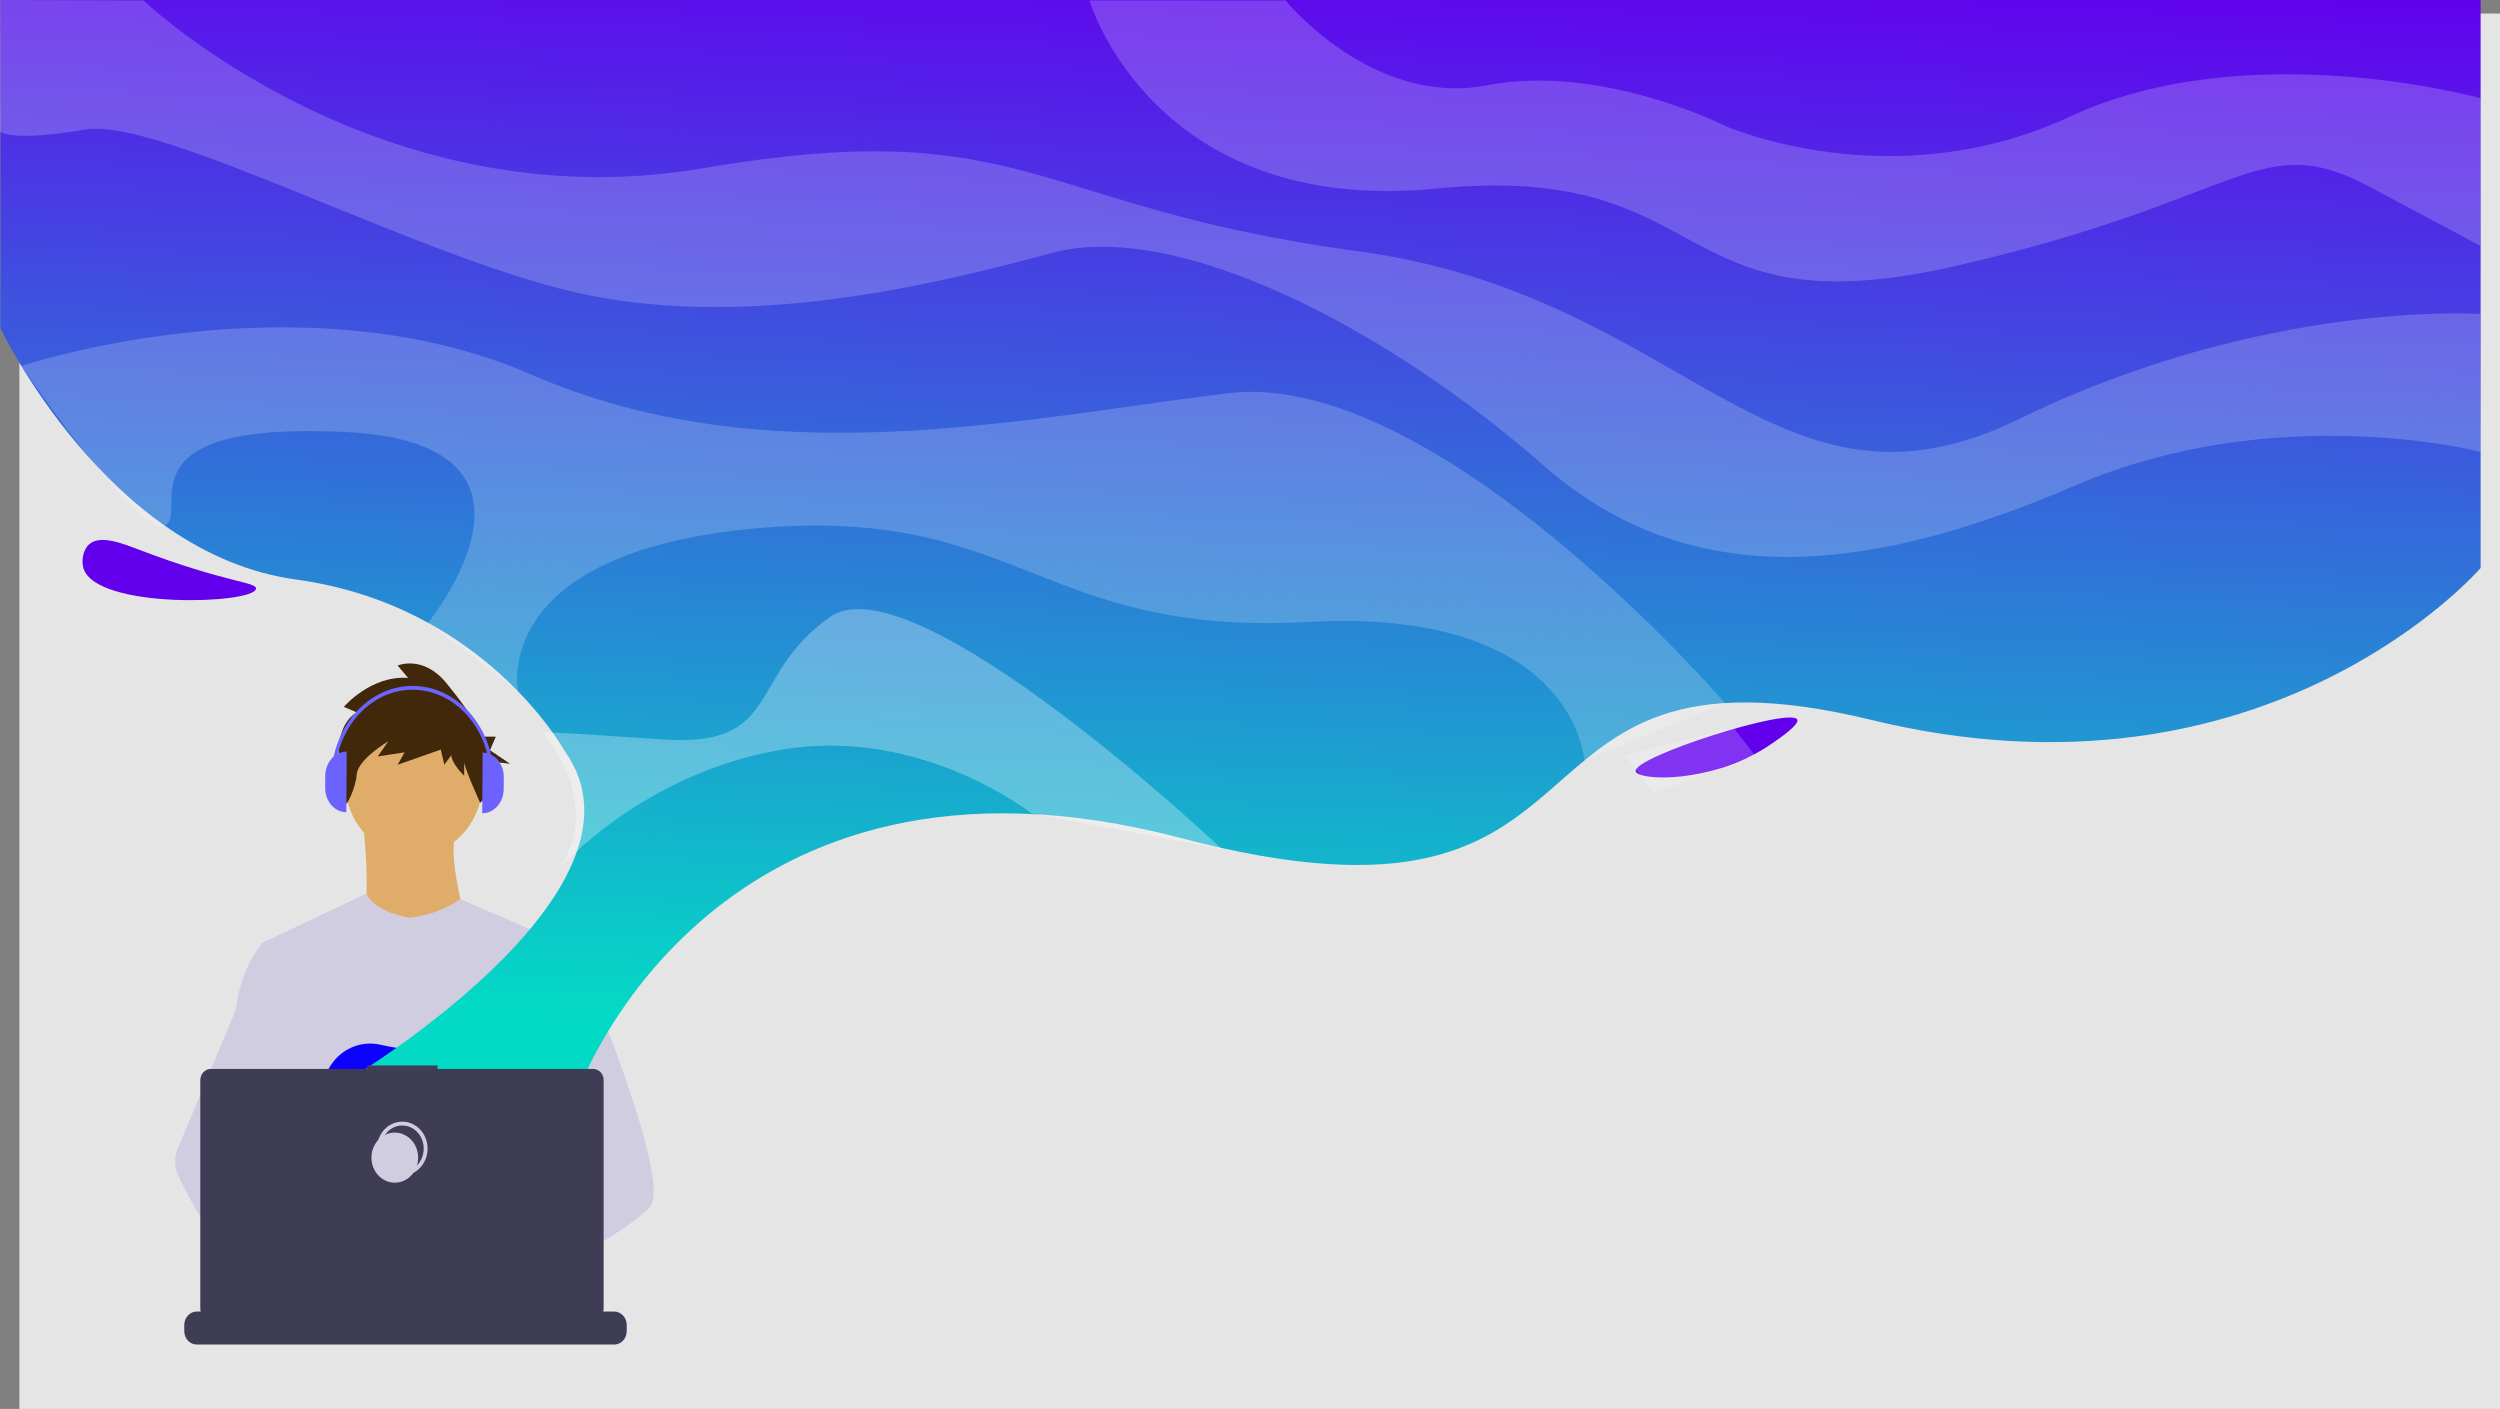 <svg width="1290" height="727" viewBox="0 0 1290 727" fill="none" xmlns="http://www.w3.org/2000/svg">
<rect x="0" y="0" width="1290" height="727" fill="#808080" stroke="none"/>
<path d="M1290 7H10V727H1290V7Z" fill="#E5E5E5"/>
<path d="M213.565 441.549C233.151 441.549 249.03 424.531 249.03 403.538C249.03 382.545 233.151 365.527 213.565 365.527C193.979 365.527 178.101 382.545 178.101 403.538C178.101 424.531 193.979 441.549 213.565 441.549Z" fill="#E0AC69"/>
<path d="M187.096 422.544C187.096 422.544 193.777 476.531 183.498 482.591C173.218 488.65 244.661 489.201 244.661 489.201C244.661 489.201 228.727 442.376 235.923 428.053L187.096 422.544Z" fill="#E0AC69"/>
<path d="M184.062 367.583L177.431 364.737C177.431 364.737 191.296 348.377 210.586 349.8L205.16 343.397C205.16 343.397 218.422 337.707 230.479 352.645C236.817 360.497 244.149 369.727 248.72 380.125H255.822L252.858 387.12L263.231 394.115L252.584 392.858C253.219 396.688 253.316 400.599 252.873 404.46C252.416 408.322 250.578 411.844 247.744 414.28C247.744 414.28 239.521 396.035 239.521 393.19V400.304C239.521 400.304 232.89 393.902 232.89 389.634L229.273 394.613L227.465 386.788L205.161 394.613L208.777 388.211L194.913 390.345L200.338 382.52C200.338 382.52 184.665 391.768 184.062 399.592C183.46 407.417 178.872 414.831 178.872 414.831C178.872 414.831 166.581 378.253 184.062 367.583Z" fill="#41280A"/>
<path d="M296.828 489.474L290.887 518.473L278.323 579.825L277.947 583.185L273.612 622.082L270.728 647.922L268.794 665.28C257.036 671.757 248.514 676.228 248.514 676.228C248.514 676.228 247.781 672.289 246.6 667.25C238.348 669.901 223.079 674.3 210.14 675.179C214.852 680.808 217.017 686.096 214.08 689.999C205.216 701.763 168.622 677.117 155.822 667.927C155.524 670.127 155.411 672.352 155.485 674.574L145.69 666.5L146.659 647.922L148.294 616.489L150.348 577.07C149.701 575.382 149.158 573.65 148.723 571.885C145.723 560.451 142.082 537.619 139.29 518.473C137.043 503.064 135.355 490.043 134.998 487.272C134.95 486.911 134.925 486.724 134.925 486.724L189.147 461.044C193 470.623 210.994 473.502 210.994 473.502C225.901 472.401 237.586 463.975 237.586 463.975L296.828 489.474Z" fill="#D0CDE1"/>
<path d="M335.376 622.79C331.764 626.987 322.813 633.309 311.962 640.153C307.925 642.696 303.628 645.317 299.244 647.922C288.784 654.141 277.832 660.302 268.794 665.28C257.036 671.757 248.514 676.228 248.514 676.228C248.514 676.228 247.781 672.289 246.6 667.249C245.018 660.504 242.636 651.784 240.152 647.922C240.065 647.788 239.978 647.664 239.891 647.54C239.168 646.521 238.44 645.927 237.721 645.927L273.612 622.082L289.121 611.775L277.947 583.185L263.933 547.322L272.392 518.473L280.894 489.474H296.828C296.828 489.474 302.104 501.818 308.851 519.031C309.859 521.605 310.901 524.288 311.962 527.059C325.841 563.242 343.145 613.77 335.376 622.79Z" fill="#D0CDE1"/>
<path d="M252.628 665.213C252.628 665.213 250.333 666.055 246.6 667.249C238.348 669.901 223.08 674.3 210.14 675.179C199 675.944 189.586 674.104 187.864 666.314C187.126 662.964 188.173 660.209 190.454 657.945C197.264 651.179 215.05 648.754 229.156 647.922C233.14 647.69 236.824 647.581 239.891 647.54C245.1 647.467 248.514 647.581 248.514 647.581L248.596 647.922L252.628 665.213Z" fill="#E0AC69"/>
<path d="M214.08 689.999C205.216 701.763 168.622 677.117 155.822 667.927C153.035 665.926 151.376 664.66 151.376 664.66L163.085 647.922L166.794 642.624C166.794 642.624 170.112 644.511 175.017 647.581C175.195 647.695 175.373 647.808 175.557 647.922C179.786 650.584 185.096 654.063 190.454 657.945C197.847 663.305 205.322 669.42 210.14 675.179C214.852 680.808 217.017 686.096 214.08 689.999Z" fill="#E0AC69"/>
<path d="M175.017 647.581C173.708 647.576 172.401 647.69 171.11 647.922C160.023 649.964 156.753 660.721 155.822 667.927C155.524 670.127 155.411 672.352 155.485 674.574L145.69 666.5L142.121 663.559C133.532 660.349 125.878 654.647 119.242 647.922C113.485 641.985 108.321 635.421 103.834 628.337C99.364 621.354 95.379 614.029 91.912 606.42C90.944 604.296 90.425 601.971 90.389 599.608C90.353 597.246 90.802 594.903 91.704 592.747L103.834 563.775L121.562 521.43C121.692 520.422 121.835 519.436 121.991 518.473C125.507 496.866 134.925 487.272 134.925 487.272H142.121L146.934 518.473L152.914 557.236L148.723 571.885L139.039 605.717L148.294 616.489L175.017 647.581Z" fill="#D0CDE1"/>
<path d="M183.161 557.267L189.311 564.959C191.597 564.492 193.984 563.943 196.442 563.327L194.675 557.267L198.995 562.669C225.036 555.804 257.314 542.457 257.314 542.457C257.314 542.457 222.467 545.196 196.448 539.103C184.936 536.407 173.091 542.524 168.367 554.095C165.621 560.82 166.053 566.647 175.791 566.647C179.082 566.586 182.363 566.255 185.607 565.657L183.161 557.267Z" fill="#0C00FF"/>
<path d="M323.392 683.692V686.83C323.394 687.691 323.245 688.545 322.953 689.347C322.824 689.705 322.667 690.051 322.485 690.381C321.91 691.415 321.095 692.271 320.118 692.866C319.142 693.46 318.038 693.773 316.915 693.772H101.557C100.435 693.773 99.331 693.46 98.354 692.866C97.377 692.271 96.562 691.415 95.987 690.381C95.805 690.051 95.649 689.705 95.519 689.347C95.228 688.545 95.079 687.691 95.081 686.83V683.692C95.081 682.78 95.248 681.878 95.573 681.035C95.898 680.193 96.376 679.428 96.977 678.783C97.579 678.138 98.293 677.627 99.079 677.278C99.865 676.93 100.707 676.75 101.557 676.75H113.971V675.287C113.971 675.249 113.978 675.212 113.992 675.177C114.005 675.142 114.025 675.11 114.05 675.083C114.075 675.056 114.105 675.034 114.138 675.02C114.171 675.005 114.206 674.998 114.241 674.998H120.718C120.754 674.998 120.789 675.005 120.822 675.02C120.854 675.034 120.884 675.056 120.909 675.083C120.934 675.11 120.954 675.142 120.968 675.177C120.981 675.212 120.988 675.249 120.988 675.287V676.75H125.034V675.287C125.034 675.249 125.041 675.212 125.055 675.177C125.068 675.142 125.088 675.11 125.113 675.083C125.138 675.056 125.168 675.034 125.201 675.02C125.234 675.005 125.269 674.998 125.304 674.998H131.781C131.817 674.998 131.852 675.005 131.885 675.02C131.918 675.034 131.947 675.056 131.972 675.083C131.997 675.11 132.017 675.142 132.031 675.177C132.044 675.212 132.051 675.249 132.051 675.287V676.75H136.102V675.287C136.102 675.249 136.11 675.212 136.123 675.177C136.137 675.142 136.156 675.11 136.181 675.083C136.206 675.056 136.236 675.034 136.269 675.02C136.302 675.005 136.337 674.998 136.372 674.998H142.849C142.885 674.998 142.92 675.005 142.953 675.02C142.986 675.034 143.015 675.056 143.04 675.083C143.066 675.11 143.086 675.142 143.099 675.177C143.113 675.212 143.119 675.249 143.119 675.287V676.75H147.166V675.287C147.166 675.249 147.173 675.212 147.186 675.177C147.2 675.142 147.22 675.11 147.245 675.083C147.27 675.056 147.3 675.034 147.332 675.02C147.365 675.005 147.4 674.998 147.436 674.998H153.913C153.948 674.998 153.983 675.005 154.016 675.02C154.049 675.034 154.078 675.056 154.103 675.083C154.129 675.11 154.149 675.142 154.162 675.177C154.176 675.212 154.183 675.249 154.183 675.287V676.75H158.229V675.287C158.229 675.249 158.236 675.212 158.25 675.177C158.263 675.142 158.283 675.11 158.308 675.083C158.333 675.056 158.363 675.034 158.396 675.02C158.428 675.005 158.464 674.998 158.499 674.998H164.976C165.011 674.998 165.047 675.005 165.079 675.02C165.112 675.034 165.142 675.056 165.167 675.083C165.192 675.11 165.212 675.142 165.226 675.177C165.239 675.212 165.246 675.249 165.246 675.287V676.75H169.297V675.287C169.297 675.249 169.304 675.212 169.318 675.177C169.331 675.142 169.351 675.11 169.376 675.083C169.401 675.056 169.431 675.034 169.464 675.02C169.497 675.005 169.532 674.998 169.567 674.998H176.044C176.08 674.998 176.115 675.005 176.148 675.02C176.18 675.034 176.21 675.056 176.235 675.083C176.26 675.11 176.28 675.142 176.294 675.177C176.307 675.212 176.314 675.249 176.314 675.287V676.75H180.36V675.287C180.36 675.249 180.367 675.212 180.381 675.177C180.394 675.142 180.414 675.11 180.439 675.083C180.464 675.056 180.494 675.034 180.527 675.02C180.56 675.005 180.595 674.998 180.63 674.998H231.365C231.401 674.998 231.436 675.005 231.469 675.02C231.501 675.034 231.531 675.056 231.556 675.083C231.582 675.11 231.601 675.142 231.615 675.177C231.628 675.212 231.635 675.249 231.635 675.287V676.75H235.686V675.287C235.686 675.249 235.693 675.212 235.707 675.177C235.72 675.142 235.74 675.11 235.765 675.083C235.79 675.056 235.82 675.034 235.853 675.02C235.886 675.005 235.921 674.998 235.956 674.998H242.433C242.504 674.998 242.573 675.029 242.624 675.084C242.674 675.137 242.703 675.211 242.703 675.287V676.75H246.749V675.287C246.749 675.249 246.757 675.212 246.77 675.177C246.784 675.142 246.803 675.11 246.828 675.083C246.854 675.056 246.883 675.034 246.916 675.02C246.949 675.005 246.984 674.998 247.019 674.998H253.496C253.532 674.998 253.567 675.005 253.6 675.02C253.633 675.034 253.663 675.056 253.688 675.083C253.713 675.11 253.733 675.142 253.746 675.177C253.76 675.212 253.766 675.249 253.766 675.287V676.75H257.813V675.287C257.813 675.249 257.82 675.212 257.833 675.177C257.847 675.142 257.867 675.11 257.892 675.083C257.917 675.056 257.947 675.034 257.98 675.02C258.012 675.005 258.048 674.998 258.083 674.998H264.56C264.595 674.998 264.631 675.005 264.663 675.02C264.696 675.034 264.726 675.056 264.751 675.083C264.776 675.11 264.796 675.142 264.809 675.177C264.823 675.212 264.83 675.249 264.83 675.287V676.75H268.881V675.287C268.881 675.249 268.888 675.212 268.902 675.177C268.915 675.142 268.935 675.11 268.96 675.083C268.985 675.056 269.015 675.034 269.048 675.02C269.08 675.005 269.116 674.998 269.151 674.998H275.628C275.699 674.999 275.767 675.03 275.816 675.084C275.866 675.139 275.893 675.211 275.893 675.287V676.75H279.944V675.287C279.944 675.249 279.951 675.212 279.965 675.177C279.978 675.142 279.998 675.11 280.023 675.083C280.048 675.056 280.078 675.034 280.111 675.02C280.144 675.005 280.179 674.998 280.214 674.998H286.691C286.727 674.998 286.762 675.005 286.795 675.02C286.827 675.034 286.857 675.056 286.882 675.083C286.908 675.11 286.927 675.142 286.941 675.177C286.954 675.212 286.961 675.249 286.961 675.287V676.75H291.007V675.287C291.007 675.249 291.015 675.212 291.028 675.177C291.042 675.142 291.061 675.11 291.086 675.083C291.111 675.056 291.141 675.034 291.174 675.02C291.207 675.005 291.242 674.998 291.277 674.998H297.754C297.79 674.998 297.825 675.005 297.858 675.02C297.891 675.034 297.921 675.056 297.946 675.083C297.971 675.11 297.991 675.142 298.004 675.177C298.018 675.212 298.024 675.249 298.024 675.287V676.75H316.915C317.766 676.75 318.608 676.93 319.394 677.278C320.18 677.627 320.894 678.138 321.495 678.783C322.097 679.428 322.574 680.193 322.899 681.035C323.225 681.878 323.392 682.78 323.392 683.692Z" fill="#3F3D56"/>
<path d="M0.235 169.38V0H1280V293.084C1280 293.084 1169.84 421.147 965.765 371.513C761.686 321.879 848.45 495.341 609.257 432.413C370.065 369.486 299.565 560.019 299.565 560.019H175.196C175.196 560.019 343.832 460.799 291.368 387.528C291.368 387.528 250.145 312.353 152.711 299.031C55.276 285.709 0.235 169.38 0.235 169.38Z" fill="url(#paint0_linear)"/>
<path d="M45.907 280.952C42.74 283.882 41.906 289.516 43.096 293.322C49.785 314.542 130.984 311.735 132.099 303.789C132.595 300.249 116.434 300.716 72.139 283.806C63.342 280.447 51.584 275.699 45.907 280.952Z" fill="url(#paint1_radial)"/>
<path d="M844.02 397.978C842.54 390.537 924.338 364.588 927.401 371.334C928.535 373.837 918.745 380.622 914.285 383.705C884.052 404.639 845.004 402.946 844.02 397.978Z" fill="url(#paint2_radial)"/>
<path opacity="0.2" d="M0 67.799L0.234 0L74.013 0.238C74.013 0.238 194.869 115.378 362.569 86.831C530.269 58.284 531.206 106.814 700.78 129.652C870.353 152.489 915.323 278.097 1041.8 216.245C1168.28 154.393 1279.77 162.005 1279.77 162.005L1280 233.192C1280 233.192 1174.84 205.777 1070.84 250.501C966.851 295.225 873.164 307.596 796.34 240.034C719.517 172.472 608.966 112.523 542.448 130.603C475.93 148.683 386.928 168.666 304.483 152.489C222.038 136.313 83.382 60.187 44.033 66.848C4.684 73.509 0 67.799 0 67.799Z" fill="white"/>
<path opacity="0.2" d="M10.989 188.811C10.989 188.811 71.699 277.726 85.002 271.246C98.306 264.765 59.023 217.196 178.006 222.906C296.988 228.615 220.83 321.308 220.83 321.308L267.327 356.744C267.327 356.744 252.018 285.538 388.801 272.778C525.585 260.017 535.89 328.53 674.547 320.918C813.204 313.305 817.486 392.457 817.486 392.457L890.084 362.787C890.084 362.787 741.065 189.601 633.325 202.923C525.585 216.245 394.423 245.743 274.503 193.407C154.584 141.071 10.989 188.811 10.989 188.811Z" fill="white"/>
<path opacity="0.2" d="M562.123 0.238C562.123 0.238 594.913 111.572 741.065 97.298C887.217 83.025 859.111 171.521 1009.01 137.264C1158.91 103.008 1165.47 65.896 1222.62 96.347L1279.77 126.797L1280 50.671C1280 50.671 1159.85 17.366 1068.03 60.187C976.22 103.008 890.084 64.945 890.084 64.945C890.084 64.945 826.32 32.591 767.297 44.01C708.274 55.429 663.305 0.238 663.305 0.238H562.123Z" fill="white"/>
<path opacity="0.3" d="M280 377.813C280 377.813 312.547 414.705 287.963 448.847C287.963 448.847 330.835 399.251 402.974 386.881C475.113 374.511 532.168 419.682 532.168 419.682L630.474 438.095C630.474 438.095 471.365 287.918 428.269 318.368C385.173 348.818 403.911 385.777 342.077 381.571C280.244 377.365 280 377.813 280 377.813Z" fill="white"/>
<path opacity="0.2" d="M894.581 375.652L905.392 389.602L853.489 409.414L838.5 389.602L894.581 375.652Z" fill="white"/>
<path d="M306.051 551.556H225.781V549.782H189.383V551.556H108.782C107.342 551.556 105.961 552.169 104.943 553.26C103.924 554.352 103.352 555.831 103.352 557.375V675.184C103.352 676.728 103.924 678.208 104.943 679.3C105.961 680.391 107.342 681.004 108.782 681.004H306.051C307.491 681.004 308.872 680.391 309.891 679.3C310.909 678.208 311.481 676.728 311.481 675.184V557.375C311.481 556.611 311.341 555.854 311.068 555.148C310.795 554.442 310.395 553.8 309.891 553.26C309.386 552.72 308.788 552.291 308.129 551.999C307.47 551.706 306.764 551.556 306.051 551.556Z" fill="#3F3D56"/>
<path d="M207.574 605.608C214.233 605.608 219.631 599.822 219.631 592.685C219.631 585.548 214.233 579.763 207.574 579.763C200.916 579.763 195.518 585.548 195.518 592.685C195.518 599.822 200.916 605.608 207.574 605.608Z" stroke="#D0CDE1" stroke-width="2" stroke-miterlimit="10"/>
<path d="M203.716 610.26C210.375 610.26 215.773 604.475 215.773 597.338C215.773 590.201 210.375 584.415 203.716 584.415C197.057 584.415 191.659 590.201 191.659 597.338C191.659 604.475 197.057 610.26 203.716 610.26Z" fill="#D0CDE1"/>
<path d="M178.698 419.113C172.628 419.068 167.744 413.429 167.791 406.519L167.832 400.263C167.878 393.352 172.836 387.787 178.906 387.832L178.697 419.113H178.698Z" fill="#6C63FF"/>
<path d="M249.043 388.343C255.113 388.388 259.996 394.026 259.949 400.937L259.907 407.193C259.861 414.103 254.903 419.669 248.833 419.624L249.043 388.343Z" fill="#6C63FF"/>
<path d="M254.714 401.881L252.971 401.868C253.14 376.693 235.288 356.078 213.175 355.915C191.063 355.753 172.935 376.102 172.766 401.278L171.022 401.265C171.199 374.994 190.115 353.76 213.188 353.93C236.263 354.1 254.891 375.611 254.714 401.881Z" fill="#6C63FF"/>
<defs>
<linearGradient id="paint0_linear" x1="1280" y1="-3.33797e-06" x2="1255.3" y2="564.538" gradientUnits="userSpaceOnUse">
<stop stop-color="#6200EE"/>
<stop offset="1" stop-color="#03DAC5"/>
</linearGradient>
<radialGradient id="paint1_radial" cx="0" cy="0" r="1" gradientUnits="userSpaceOnUse" gradientTransform="translate(8389.55 9877.99) scale(4348.52 1509.51)">
<stop stop-color="#03DAC5"/>
<stop offset="0.09" stop-color="#06D2C6"/>
<stop offset="0.23" stop-color="#0FBECA"/>
<stop offset="0.4" stop-color="#1E9CD1"/>
<stop offset="0.59" stop-color="#336CDA"/>
<stop offset="0.8" stop-color="#4D31E5"/>
<stop offset="0.95" stop-color="#6200EE"/>
</radialGradient>
<radialGradient id="paint2_radial" cx="0" cy="0" r="1" gradientUnits="userSpaceOnUse" gradientTransform="translate(80206.4 12935.5) scale(3808.9 1411.58)">
<stop stop-color="#03DAC5"/>
<stop offset="0.09" stop-color="#06D2C6"/>
<stop offset="0.23" stop-color="#0FBECA"/>
<stop offset="0.4" stop-color="#1E9CD1"/>
<stop offset="0.59" stop-color="#336CDA"/>
<stop offset="0.8" stop-color="#4D31E5"/>
<stop offset="0.95" stop-color="#6200EE"/>
</radialGradient>
</defs>
</svg>
